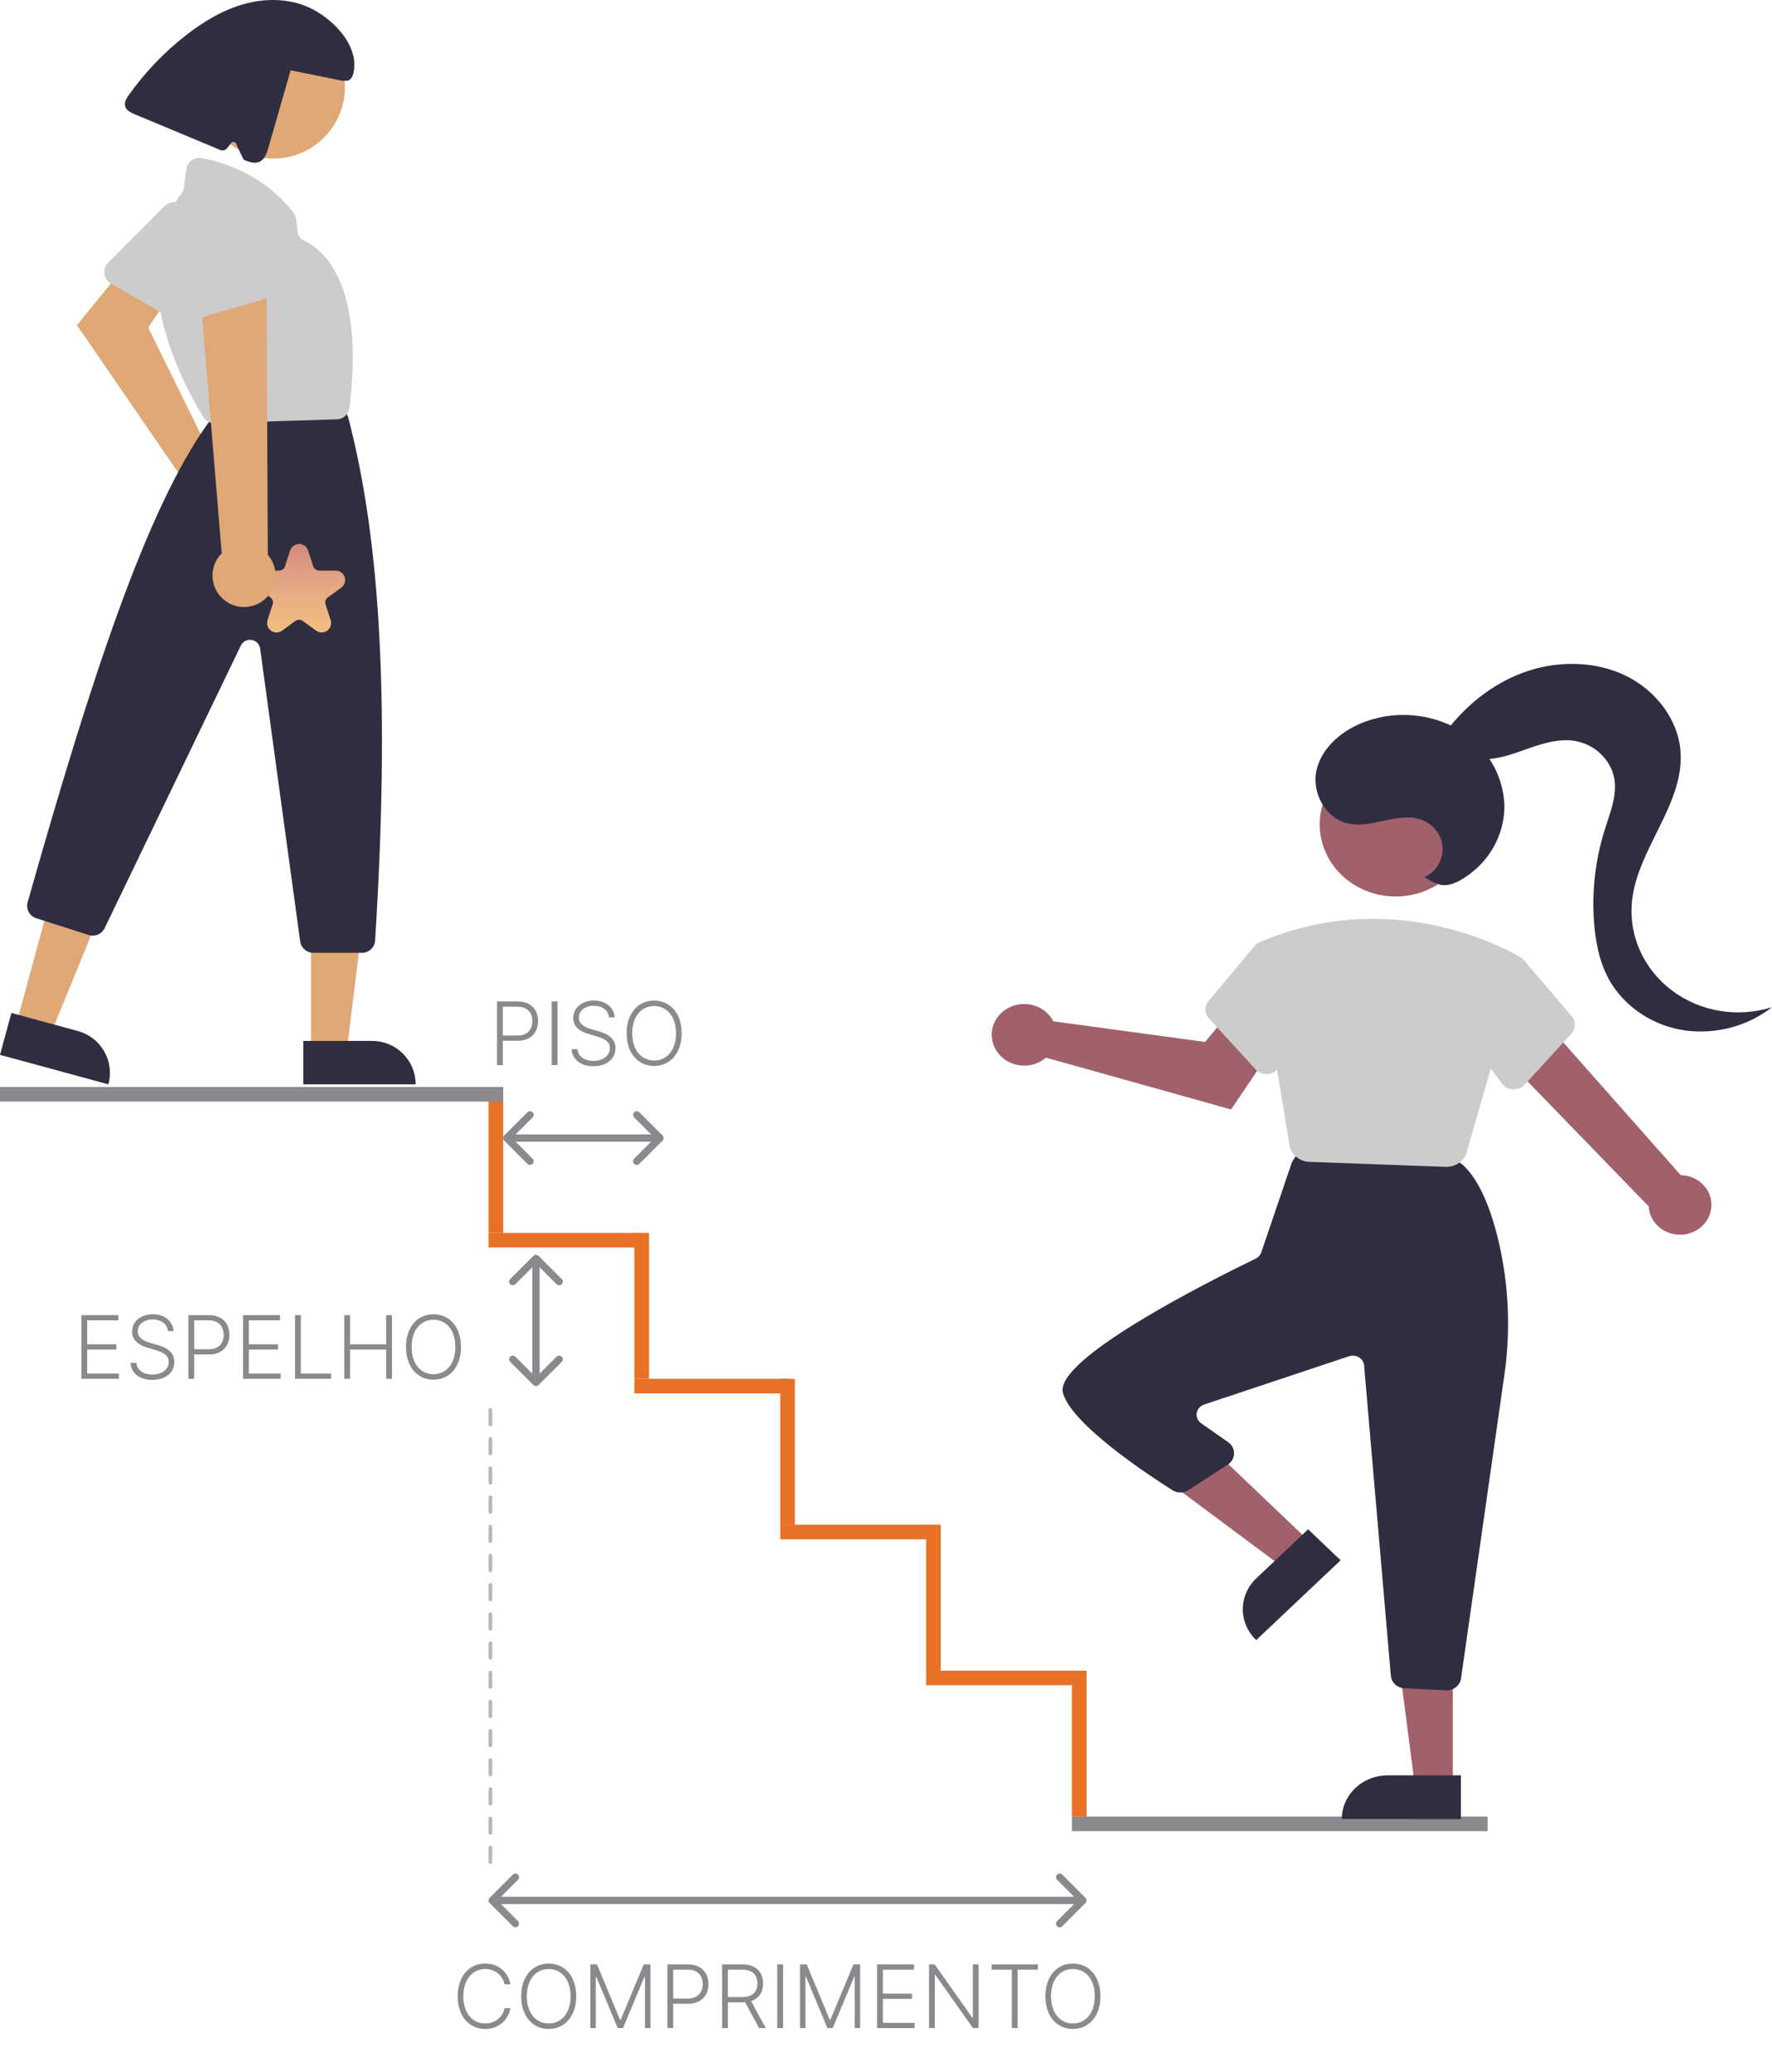 <svg width="243" height="284" viewBox="0 0 243 284" fill="none" xmlns="http://www.w3.org/2000/svg">
<path d="M127 230L148 230" stroke="#E97125" stroke-width="2"/>
<path d="M87 190L108 190" stroke="#E97125" stroke-width="2"/>
<path d="M107 210L128 210" stroke="#E97125" stroke-width="2"/>
<path d="M67 170L88 170" stroke="#E97125" stroke-width="2"/>
<path d="M148 249L148 238.63L148 229" stroke="#E97125" stroke-width="2"/>
<path d="M108 209L108 198.63L108 189" stroke="#E97125" stroke-width="2"/>
<path d="M68 169L68 158.63L68 149" stroke="#E97125" stroke-width="2"/>
<path d="M128 229L128 218.63L128 209" stroke="#E97125" stroke-width="2"/>
<path d="M88 189L88 178.63L88 169" stroke="#E97125" stroke-width="2"/>
<path d="M0 150L69 150" stroke="#898A8D" stroke-width="2"/>
<path d="M147 250L204 250" stroke="#898A8D" stroke-width="2"/>
<path d="M69.994 272C69.709 270.393 68.396 269.153 66.538 269.153C64.335 269.153 62.767 270.905 62.767 273.636C62.767 276.368 64.335 278.119 66.538 278.119C68.396 278.119 69.709 276.875 69.994 275.273H69.193C68.95 276.47 67.906 277.369 66.538 277.369C64.885 277.369 63.538 276.061 63.538 273.636C63.538 271.22 64.885 269.903 66.538 269.903C67.906 269.903 68.95 270.807 69.193 272H69.994ZM79.021 273.636C79.021 270.905 77.453 269.153 75.245 269.153C73.042 269.153 71.474 270.909 71.474 273.636C71.474 276.364 73.038 278.119 75.245 278.119C77.453 278.119 79.021 276.368 79.021 273.636ZM78.245 273.636C78.25 275.984 76.967 277.369 75.245 277.369C73.519 277.369 72.245 275.976 72.245 273.636C72.245 271.284 73.532 269.903 75.245 269.903C76.967 269.903 78.245 271.288 78.245 273.636ZM80.948 269.273V278H81.698V270.956H81.766L84.711 278H85.435L88.38 270.956H88.448V278H89.198V269.273H88.278L85.112 276.875H85.035L81.869 269.273H80.948ZM91.519 278H92.315V274.663H94.348C96.193 274.663 97.148 273.491 97.148 271.966C97.148 270.44 96.193 269.273 94.335 269.273H91.519V278ZM92.315 273.947V269.989H94.314C95.695 269.989 96.364 270.82 96.364 271.966C96.364 273.108 95.695 273.947 94.327 273.947H92.315ZM99.019 278H99.815V274.472H101.848C101.963 274.472 102.074 274.467 102.18 274.459L104.094 278H105.014L102.999 274.305C104.085 273.947 104.648 273.053 104.648 271.885C104.648 270.359 103.689 269.273 101.835 269.273H99.019V278ZM99.815 273.743V269.989H101.814C103.195 269.989 103.864 270.743 103.864 271.885C103.864 273.027 103.195 273.743 101.827 273.743H99.815ZM107.386 269.273H106.589V278H107.386V269.273ZM109.706 269.273V278H110.456V270.956H110.524L113.469 278H114.193L117.138 270.956H117.206V278H117.956V269.273H117.036L113.869 276.875H113.793L110.626 269.273H109.706ZM120.276 278H125.424V277.284H121.073V273.99H125.07V273.274H121.073V269.989H125.339V269.273H120.276V278ZM134.198 269.273H133.414V276.589H133.346L128.173 269.273H127.401V278H128.198V270.692H128.266L133.423 278H134.198V269.273ZM135.99 269.989H138.756V278H139.553V269.989H142.318V269.273H135.99V269.989ZM150.904 273.636C150.904 270.905 149.336 269.153 147.128 269.153C144.925 269.153 143.357 270.909 143.357 273.636C143.357 276.364 144.921 278.119 147.128 278.119C149.336 278.119 150.904 276.368 150.904 273.636ZM150.128 273.636C150.132 275.984 148.85 277.369 147.128 277.369C145.402 277.369 144.128 275.976 144.128 273.636C144.128 271.284 145.415 269.903 147.128 269.903C148.85 269.903 150.128 271.288 150.128 273.636Z" fill="#898A8D"/>
<path d="M11.159 189H16.307V188.284H11.956V184.99H15.953V184.274H11.956V180.989H16.222V180.273H11.159V189ZM23.023 182.455H23.794C23.734 181.129 22.588 180.149 20.965 180.149C19.354 180.149 18.114 181.116 18.114 182.523C18.114 183.643 18.906 184.347 20.274 184.751L21.318 185.058C22.401 185.374 23.142 185.778 23.142 186.669C23.142 187.717 22.192 188.42 20.888 188.42C19.712 188.42 18.791 187.854 18.706 186.818H17.888C17.982 188.199 19.107 189.149 20.888 189.149C22.78 189.149 23.913 188.08 23.913 186.682C23.913 185.233 22.652 184.653 21.544 184.342L20.624 184.078C19.776 183.839 18.885 183.409 18.885 182.489C18.885 181.551 19.724 180.865 20.943 180.865C22.098 180.865 22.925 181.483 23.023 182.455ZM25.831 189H26.628V185.663H28.66C30.506 185.663 31.46 184.491 31.46 182.966C31.46 181.44 30.506 180.273 28.648 180.273H25.831V189ZM26.628 184.947V180.989H28.626C30.007 180.989 30.676 181.82 30.676 182.966C30.676 184.108 30.007 184.947 28.639 184.947H26.628ZM33.331 189H38.479V188.284H34.128V184.99H38.125V184.274H34.128V180.989H38.394V180.273H33.331V189ZM40.456 189H45.412V188.284H41.253V180.273H40.456V189ZM47.206 189H48.003V184.99H52.955V189H53.751V180.273H52.955V184.274H48.003V180.273H47.206V189ZM63.22 184.636C63.22 181.905 61.652 180.153 59.445 180.153C57.242 180.153 55.673 181.909 55.673 184.636C55.673 187.364 57.237 189.119 59.445 189.119C61.652 189.119 63.22 187.368 63.22 184.636ZM62.445 184.636C62.449 186.984 61.166 188.369 59.445 188.369C57.719 188.369 56.445 186.976 56.445 184.636C56.445 182.284 57.731 180.903 59.445 180.903C61.166 180.903 62.445 182.288 62.445 184.636Z" fill="#898A8D"/>
<path d="M68.159 146H68.956V142.663H70.989C72.834 142.663 73.788 141.491 73.788 139.966C73.788 138.44 72.834 137.273 70.976 137.273H68.159V146ZM68.956 141.947V137.989H70.954C72.335 137.989 73.004 138.82 73.004 139.966C73.004 141.108 72.335 141.947 70.967 141.947H68.956ZM76.456 137.273H75.659V146H76.456V137.273ZM83.515 139.455H84.286C84.227 138.129 83.08 137.149 81.457 137.149C79.846 137.149 78.606 138.116 78.606 139.523C78.606 140.643 79.398 141.347 80.766 141.751L81.81 142.058C82.893 142.374 83.634 142.778 83.634 143.669C83.634 144.717 82.684 145.42 81.38 145.42C80.204 145.42 79.283 144.854 79.198 143.818H78.38C78.474 145.199 79.599 146.149 81.38 146.149C83.272 146.149 84.406 145.08 84.406 143.682C84.406 142.233 83.144 141.653 82.036 141.342L81.116 141.078C80.268 140.839 79.377 140.409 79.377 139.489C79.377 138.551 80.217 137.865 81.435 137.865C82.59 137.865 83.417 138.483 83.515 139.455ZM93.478 141.636C93.478 138.905 91.91 137.153 89.702 137.153C87.499 137.153 85.931 138.909 85.931 141.636C85.931 144.364 87.495 146.119 89.702 146.119C91.91 146.119 93.478 144.368 93.478 141.636ZM92.702 141.636C92.707 143.984 91.424 145.369 89.702 145.369C87.977 145.369 86.702 143.976 86.702 141.636C86.702 139.284 87.989 137.903 89.702 137.903C91.424 137.903 92.702 139.288 92.702 141.636Z" fill="#898A8D"/>
<path d="M69.146 155.646C68.951 155.842 68.951 156.158 69.146 156.354L72.328 159.536C72.524 159.731 72.84 159.731 73.035 159.536C73.231 159.34 73.231 159.024 73.035 158.828L70.207 156L73.035 153.172C73.231 152.976 73.231 152.66 73.035 152.464C72.84 152.269 72.524 152.269 72.328 152.464L69.146 155.646ZM90.854 156.354C91.049 156.158 91.049 155.842 90.854 155.646L87.672 152.464C87.476 152.269 87.16 152.269 86.965 152.464C86.769 152.66 86.769 152.976 86.965 153.172L89.793 156L86.965 158.828C86.769 159.024 86.769 159.34 86.965 159.536C87.16 159.731 87.476 159.731 87.672 159.536L90.854 156.354ZM69.5 156.5H90.5V155.5H69.5V156.5Z" fill="#898A8D"/>
<mask maskUnits="userSpaceOnUse" x="0" y="0" width="0" height="0" fill="black">
<rect fill="white" width="0" height="0"/>
</mask>
<path d="M73.854 172.146C73.658 171.951 73.342 171.951 73.146 172.146L69.965 175.328C69.769 175.524 69.769 175.84 69.965 176.036C70.16 176.231 70.476 176.231 70.672 176.036L73.5 173.207L76.328 176.036C76.524 176.231 76.84 176.231 77.035 176.036C77.231 175.84 77.231 175.524 77.035 175.328L73.854 172.146ZM73.146 189.854C73.342 190.049 73.658 190.049 73.854 189.854L77.035 186.672C77.231 186.476 77.231 186.16 77.035 185.964C76.84 185.769 76.524 185.769 76.328 185.964L73.5 188.793L70.672 185.964C70.476 185.769 70.16 185.769 69.965 185.964C69.769 186.16 69.769 186.476 69.965 186.672L73.146 189.854ZM73 172.5L73 189.5L74 189.5L74 172.5L73 172.5Z" fill="#898A8D" mask="url(#)"/>
<mask maskUnits="userSpaceOnUse" x="0" y="0" width="0" height="0" fill="black">
<rect fill="white" width="0" height="0"/>
</mask>
<path d="M67.146 260.146C66.951 260.342 66.951 260.658 67.146 260.854L70.328 264.036C70.524 264.231 70.84 264.231 71.035 264.036C71.231 263.84 71.231 263.524 71.035 263.328L68.207 260.5L71.035 257.672C71.231 257.476 71.231 257.16 71.035 256.964C70.84 256.769 70.524 256.769 70.328 256.964L67.146 260.146ZM148.854 260.854C149.049 260.658 149.049 260.342 148.854 260.146L145.672 256.964C145.476 256.769 145.16 256.769 144.964 256.964C144.769 257.16 144.769 257.476 144.964 257.672L147.793 260.5L144.964 263.328C144.769 263.524 144.769 263.84 144.964 264.036C145.16 264.231 145.476 264.231 145.672 264.036L148.854 260.854ZM67.5 261L148.5 261L148.5 260L67.5 260L67.5 261Z" fill="#898A8D" mask="url(#)"/>
<line x1="67.25" y1="193.25" x2="67.25" y2="256.75" stroke="#B7B7B8" stroke-width="0.5" stroke-linecap="round" stroke-dasharray="2 2"/>
<path d="M234.615 165.928C234.735 165.346 234.719 164.746 234.568 164.17C234.418 163.594 234.136 163.057 233.742 162.595C233.349 162.134 232.854 161.76 232.292 161.5C231.73 161.24 231.115 161.1 230.489 161.091L211.427 139.555L206.668 145.329L226.095 165.372C226.147 166.37 226.583 167.315 227.32 168.028C228.057 168.741 229.045 169.173 230.095 169.241C231.145 169.31 232.185 169.011 233.018 168.4C233.851 167.789 234.419 166.91 234.615 165.928H234.615Z" fill="#A0616A"/>
<path d="M144.093 139.422C144.226 139.605 144.344 139.798 144.446 139.998L165.26 142.822L168.421 139.014L175.1 142.79L168.822 152.08L143.436 144.978C142.766 145.553 141.928 145.922 141.032 146.034C140.136 146.146 139.225 145.997 138.421 145.606C137.617 145.215 136.957 144.601 136.53 143.845C136.102 143.09 135.927 142.229 136.028 141.377C136.128 140.524 136.5 139.721 137.093 139.075C137.687 138.428 138.473 137.968 139.349 137.755C140.224 137.543 141.147 137.589 141.995 137.887C142.842 138.184 143.574 138.72 144.093 139.422Z" fill="#A0616A"/>
<path d="M179.648 211.376L175.964 214.857L160.065 203.03L165.501 197.893L179.648 211.376Z" fill="#A0616A"/>
<path d="M172.266 224.815L183.842 213.876L179.389 209.632L172.285 216.344C171.698 216.899 171.231 217.558 170.912 218.285C170.594 219.011 170.429 219.789 170.427 220.576C170.425 221.362 170.587 222.142 170.902 222.869C171.218 223.596 171.681 224.258 172.266 224.815L172.266 224.815Z" fill="#2F2E41"/>
<path d="M199.227 244.76H194.029L191.556 225.734H199.228L199.227 244.76Z" fill="#A0616A"/>
<path d="M184.004 249.34L200.34 249.341L200.34 243.351L190.316 243.351C189.487 243.351 188.666 243.506 187.901 243.807C187.135 244.108 186.439 244.549 185.853 245.105C185.267 245.661 184.802 246.321 184.485 247.048C184.167 247.775 184.004 248.554 184.004 249.34Z" fill="#2F2E41"/>
<path d="M200.356 230.065L206.277 188.627C207.204 182.365 206.916 175.995 205.429 169.83C204.214 164.877 202.572 161.445 200.55 159.632C200.231 159.348 199.822 159.171 199.387 159.128L179.839 157.195C179.463 157.159 179.083 157.225 178.744 157.385C178.406 157.546 178.122 157.794 177.927 158.102L177.284 159.118C177.206 159.242 177.143 159.373 177.097 159.51L172.964 171.669C172.902 171.853 172.803 172.023 172.671 172.17C172.539 172.317 172.378 172.438 172.197 172.525C165.69 175.678 144.553 186.321 145.762 190.913C146.899 195.227 157.54 202.223 160.774 204.264C161.104 204.473 161.492 204.584 161.888 204.581C162.284 204.578 162.67 204.462 162.996 204.248L168.365 200.762C168.627 200.592 168.842 200.365 168.993 200.099C169.143 199.834 169.225 199.538 169.23 199.237C169.236 198.936 169.165 198.637 169.025 198.367C168.884 198.097 168.677 197.863 168.421 197.684L164.719 195.095C164.493 194.936 164.316 194.722 164.208 194.475C164.1 194.229 164.065 193.959 164.107 193.695C164.148 193.43 164.265 193.182 164.445 192.976C164.624 192.77 164.859 192.615 165.125 192.526L185.008 185.905C185.232 185.831 185.47 185.806 185.705 185.833C185.94 185.859 186.165 185.937 186.364 186.059C186.562 186.181 186.728 186.345 186.85 186.538C186.971 186.731 187.044 186.947 187.063 187.171L190.729 229.696C190.77 230.152 190.983 230.578 191.329 230.897C191.676 231.215 192.132 231.404 192.613 231.428L198.286 231.697C198.32 231.698 198.354 231.699 198.389 231.699C198.87 231.701 199.336 231.536 199.698 231.235C200.06 230.934 200.294 230.518 200.356 230.065Z" fill="#2F2E41"/>
<path d="M191.391 122.887C185.64 122.887 180.978 118.463 180.978 113.005C180.978 107.547 185.64 103.122 191.391 103.122C197.142 103.122 201.804 107.547 201.804 113.005C201.804 118.463 197.142 122.887 191.391 122.887Z" fill="#A0616A"/>
<path d="M201.131 157.939L208.796 131.397L208.665 131.313C208.501 131.208 191.979 120.855 172.636 129.198L172.285 129.389L176.827 156.937C176.926 157.566 177.253 158.142 177.752 158.567C178.251 158.991 178.89 159.237 179.559 159.262L198.249 159.944C198.287 159.945 198.324 159.946 198.362 159.946C198.992 159.947 199.605 159.751 200.105 159.389C200.606 159.026 200.967 158.516 201.131 157.939Z" fill="#CCCCCC"/>
<path d="M209.088 148.676L215.472 141.709C215.779 141.375 215.952 140.948 215.96 140.504C215.969 140.06 215.811 139.627 215.517 139.282L208.843 131.458L203.72 132.784L201.004 141.806L205.956 148.52C206.129 148.756 206.356 148.951 206.621 149.09C206.885 149.229 207.18 149.309 207.482 149.323C207.518 149.325 207.553 149.325 207.589 149.325C207.873 149.326 208.154 149.268 208.413 149.156C208.672 149.044 208.902 148.881 209.088 148.676Z" fill="#CCCCCC"/>
<path d="M173.786 147.225C174.088 147.211 174.382 147.131 174.647 146.992C174.911 146.853 175.139 146.658 175.311 146.422L180.264 139.708L177.882 130.211L173.165 128.99L172.285 129.389L165.751 137.184C165.456 137.529 165.299 137.962 165.307 138.406C165.316 138.85 165.489 139.277 165.796 139.611L172.18 146.578C172.366 146.782 172.596 146.946 172.855 147.058C173.113 147.17 173.394 147.228 173.679 147.227C173.714 147.227 173.75 147.227 173.786 147.225Z" fill="#CCCCCC"/>
<path d="M195.351 120.232C196.133 119.855 196.783 119.271 197.223 118.551C197.663 117.831 197.873 117.005 197.829 116.174C197.784 115.343 197.487 114.541 196.973 113.867C196.458 113.193 195.749 112.674 194.931 112.375C191.789 111.224 188.266 113.573 184.972 112.905C181.689 112.239 179.79 108.515 180.574 105.417C181.357 102.319 184.209 99.985 187.354 98.871C189.408 98.145 191.608 97.867 193.791 98.056C195.973 98.246 198.083 98.9 199.964 99.968C201.825 101.067 203.375 102.582 204.479 104.379C205.584 106.177 206.209 108.203 206.3 110.282C206.343 112.363 205.807 114.417 204.747 116.239C203.687 118.061 202.139 119.585 200.261 120.659C199.424 121.117 198.449 121.485 197.508 121.279C196.735 121.04 196.007 120.687 195.351 120.232Z" fill="#2F2E41"/>
<path d="M198.725 99.727C201.496 96.239 205.236 93.374 209.589 91.953C213.941 90.533 218.915 90.647 223.003 92.654C227.091 94.662 230.139 98.649 230.457 103.007C230.987 110.259 224.457 116.424 223.787 123.666C223.574 125.961 223.967 128.271 224.929 130.386C225.892 132.502 227.393 134.357 229.299 135.785C231.205 137.213 233.455 138.168 235.847 138.565C238.238 138.962 240.697 138.789 243 138.06C241.359 139.341 239.457 140.287 237.413 140.838C235.369 141.388 233.227 141.532 231.122 141.259C229.02 140.959 227.014 140.22 225.251 139.094C223.487 137.968 222.01 136.483 220.926 134.748C219.457 132.325 218.853 129.51 218.619 126.723C218.251 122.316 218.749 117.883 220.089 113.649C220.821 111.339 221.815 108.962 221.35 106.59C221.085 105.356 220.445 104.224 219.507 103.333C218.57 102.442 217.377 101.832 216.078 101.579C213.978 101.206 211.831 101.814 209.825 102.514C207.82 103.214 205.798 104.024 203.662 104.071C201.526 104.117 199.2 103.189 198.374 101.319L198.725 99.727Z" fill="#2F2E41"/>
<path d="M29.735 62.833C29.522 62.77 29.306 62.724 29.086 62.695L20.331 44.903L23.004 40.896L17.483 36.071L10.543 44.563L24.677 65.134C24.33 65.912 24.227 66.778 24.383 67.616C24.539 68.453 24.947 69.224 25.551 69.824C26.156 70.425 26.929 70.827 27.768 70.978C28.606 71.128 29.471 71.02 30.247 70.667C31.022 70.314 31.672 69.733 32.11 69.002C32.547 68.27 32.752 67.423 32.696 66.573C32.641 65.723 32.328 64.909 31.799 64.241C31.269 63.573 30.549 63.082 29.735 62.833V62.833Z" fill="#DFA876"/>
<path d="M14.787 38.529C14.907 38.655 15.043 38.763 15.194 38.849L24.152 44.043C24.368 44.167 24.607 44.246 24.854 44.274C25.101 44.302 25.352 44.278 25.589 44.204C25.827 44.13 26.047 44.008 26.235 43.844C26.422 43.681 26.574 43.481 26.681 43.256L31.038 34.05C31.223 33.663 31.263 33.222 31.151 32.808C31.038 32.393 30.78 32.033 30.423 31.793L24.87 28.015C24.523 27.78 24.105 27.673 23.688 27.712C23.27 27.752 22.88 27.936 22.584 28.233L14.822 36.022C14.491 36.354 14.303 36.801 14.297 37.269C14.29 37.737 14.466 38.188 14.787 38.529H14.787Z" fill="#CCCCCC"/>
<path d="M2.208 140.476L6.938 141.763L14.154 124.131L7.172 122.232L2.208 140.476Z" fill="#DFA876"/>
<path d="M10.685 141.331L1.563 138.849L-0 144.593L14.866 148.637C15.071 147.883 15.125 147.096 15.026 146.32C14.927 145.545 14.677 144.797 14.288 144.118C13.9 143.44 13.382 142.844 12.764 142.366C12.145 141.888 11.439 141.536 10.685 141.331Z" fill="#2F2E41"/>
<path d="M42.644 144.085L47.546 144.085L49.878 125.177L42.644 125.178L42.644 144.085Z" fill="#DFA876"/>
<path d="M51.048 142.685H41.594V148.637H57C57 147.855 56.846 147.081 56.547 146.359C56.248 145.637 55.809 144.981 55.257 144.428C54.704 143.875 54.048 143.437 53.325 143.138C52.603 142.839 51.829 142.685 51.048 142.685Z" fill="#2F2E41"/>
<path d="M37.48 21.739C32.056 21.739 27.659 17.342 27.659 11.919C27.659 6.495 32.056 2.098 37.48 2.098C42.904 2.098 47.3 6.495 47.3 11.919C47.3 17.342 42.904 21.739 37.48 21.739Z" fill="#DFA876"/>
<path d="M42.945 130.604H49.643C50.101 130.604 50.542 130.429 50.876 130.115C51.209 129.802 51.411 129.373 51.441 128.916C53.437 97.184 52.269 74.422 47.767 57.284C47.747 57.209 47.722 57.135 47.694 57.063L47.335 56.166C47.202 55.832 46.972 55.545 46.674 55.343C46.376 55.141 46.024 55.034 45.664 55.035H31.889C31.629 55.035 31.373 55.091 31.137 55.199C30.901 55.308 30.692 55.466 30.523 55.663L28.652 57.846C28.615 57.889 28.581 57.932 28.548 57.978C20.111 69.744 12.55 92.746 3.793 123.663C3.664 124.112 3.715 124.594 3.936 125.006C4.157 125.418 4.53 125.728 4.976 125.869L12.175 128.172C12.588 128.302 13.035 128.28 13.433 128.109C13.831 127.938 14.154 127.629 14.344 127.24L33.026 88.493C33.157 88.222 33.371 88 33.637 87.861C33.904 87.721 34.208 87.671 34.505 87.718C34.802 87.765 35.076 87.906 35.286 88.121C35.496 88.336 35.632 88.613 35.673 88.911L41.162 129.049C41.222 129.479 41.436 129.873 41.763 130.159C42.091 130.445 42.51 130.603 42.945 130.604Z" fill="#2F2E41"/>
<path d="M29.407 58.006C29.426 58.006 29.445 58.006 29.463 58.005L46.196 57.477C46.626 57.465 47.038 57.299 47.355 57.008C47.673 56.718 47.876 56.323 47.927 55.896C50.048 38.726 44.231 34.127 41.631 32.946C41.414 32.848 41.226 32.696 41.085 32.504C40.944 32.311 40.855 32.086 40.827 31.849L40.602 30.05C40.563 29.732 40.441 29.43 40.246 29.176C36.17 23.896 30.605 22.205 27.65 21.668C27.41 21.625 27.165 21.631 26.927 21.686C26.69 21.74 26.466 21.843 26.27 21.987C26.074 22.131 25.909 22.313 25.785 22.523C25.661 22.733 25.581 22.965 25.55 23.207L25.213 25.791C25.179 26.037 25.081 26.271 24.928 26.467C16.428 37.58 25.898 53.987 27.882 57.163C28.044 57.421 28.269 57.633 28.536 57.781C28.803 57.928 29.102 58.006 29.407 58.006Z" fill="#CCCCCC"/>
<path d="M17.667 13.024C19.857 9.939 22.485 7.189 25.466 4.859C27.944 2.924 30.703 1.27 33.746 0.479C36.79 -0.313 40.151 -0.178 42.928 1.298C45.705 2.774 48.576 5.706 48.593 8.851C48.599 9.861 48.342 11.228 47.347 11.053L47.059 11.091C44.659 10.606 42.259 10.121 39.859 9.637C38.837 13.184 37.815 16.731 36.793 20.279C36.577 21.026 36.288 21.863 35.578 22.181C34.91 22.482 34.137 22.199 33.461 21.916C33.35 21.87 32.394 19.725 32.394 19.725C32.37 19.657 32.329 19.598 32.274 19.552C32.22 19.507 32.154 19.476 32.084 19.465C32.013 19.453 31.941 19.46 31.875 19.485C31.808 19.511 31.75 19.554 31.705 19.609L31.138 20.319C31.029 20.454 30.879 20.551 30.711 20.594C30.543 20.637 30.365 20.624 30.205 20.557C26.291 18.923 22.378 17.29 18.464 15.656C17.923 15.43 17.318 15.135 17.161 14.57C17.011 14.029 17.342 13.482 17.667 13.024Z" fill="#2F2E41"/>
<path d="M37.923 86.688C38.195 86.687 38.459 86.599 38.678 86.438L40.498 85.115C40.649 85.005 40.831 84.946 41.018 84.946C41.205 84.946 41.388 85.005 41.538 85.115L43.359 86.438C43.578 86.597 43.842 86.683 44.114 86.683C44.385 86.683 44.649 86.597 44.869 86.438C45.088 86.278 45.252 86.053 45.336 85.795C45.42 85.537 45.42 85.26 45.336 85.001L44.641 82.862C44.582 82.684 44.582 82.493 44.64 82.315C44.698 82.137 44.811 81.982 44.962 81.872L46.782 80.55C47.002 80.39 47.165 80.165 47.249 79.907C47.333 79.649 47.333 79.371 47.249 79.113C47.165 78.855 47.002 78.63 46.782 78.471C46.563 78.311 46.298 78.226 46.027 78.226H43.777C43.59 78.226 43.408 78.167 43.257 78.057C43.105 77.947 42.993 77.792 42.935 77.614L42.24 75.475C42.157 75.216 41.993 74.992 41.774 74.832C41.554 74.673 41.29 74.587 41.018 74.587C40.747 74.587 40.483 74.673 40.263 74.832C40.044 74.992 39.88 75.216 39.796 75.475L39.101 77.614C39.044 77.792 38.931 77.947 38.78 78.057C38.629 78.167 38.447 78.226 38.26 78.226H36.01C35.739 78.226 35.474 78.311 35.255 78.471C35.035 78.63 34.872 78.855 34.788 79.113C34.704 79.371 34.704 79.649 34.788 79.907C34.872 80.165 35.035 80.39 35.255 80.55L37.075 81.872C37.226 81.982 37.339 82.137 37.397 82.315C37.455 82.493 37.454 82.684 37.396 82.862L36.701 85.001C36.614 85.259 36.612 85.538 36.697 85.797C36.781 86.056 36.946 86.28 37.168 86.438C37.386 86.599 37.651 86.687 37.923 86.688Z" fill="#FFAB07"/>
<path d="M37.923 86.688C38.195 86.687 38.459 86.599 38.678 86.438L40.498 85.115C40.649 85.005 40.831 84.946 41.018 84.946C41.205 84.946 41.388 85.005 41.538 85.115L43.359 86.438C43.578 86.597 43.842 86.683 44.114 86.683C44.385 86.683 44.649 86.597 44.869 86.438C45.088 86.278 45.252 86.053 45.336 85.795C45.42 85.537 45.42 85.26 45.336 85.001L44.641 82.862C44.582 82.684 44.582 82.493 44.64 82.315C44.698 82.137 44.811 81.982 44.962 81.872L46.782 80.55C47.002 80.39 47.165 80.165 47.249 79.907C47.333 79.649 47.333 79.371 47.249 79.113C47.165 78.855 47.002 78.63 46.782 78.471C46.563 78.311 46.298 78.226 46.027 78.226H43.777C43.59 78.226 43.408 78.167 43.257 78.057C43.105 77.947 42.993 77.792 42.935 77.614L42.24 75.475C42.157 75.216 41.993 74.992 41.774 74.832C41.554 74.673 41.29 74.587 41.018 74.587C40.747 74.587 40.483 74.673 40.263 74.832C40.044 74.992 39.88 75.216 39.796 75.475L39.101 77.614C39.044 77.792 38.931 77.947 38.78 78.057C38.629 78.167 38.447 78.226 38.26 78.226H36.01C35.739 78.226 35.474 78.311 35.255 78.471C35.035 78.63 34.872 78.855 34.788 79.113C34.704 79.371 34.704 79.649 34.788 79.907C34.872 80.165 35.035 80.39 35.255 80.55L37.075 81.872C37.226 81.982 37.339 82.137 37.397 82.315C37.455 82.493 37.454 82.684 37.396 82.862L36.701 85.001C36.614 85.259 36.612 85.538 36.697 85.797C36.781 86.056 36.946 86.28 37.168 86.438C37.386 86.599 37.651 86.687 37.923 86.688Z" fill="url(#paint0_linear)"/>
<path d="M30.967 82.41C30.453 82.05 30.024 81.581 29.711 81.037C29.398 80.492 29.208 79.886 29.154 79.26C29.101 78.635 29.185 78.005 29.401 77.415C29.617 76.826 29.96 76.291 30.405 75.848L27.297 38.315L36.551 39.588L36.727 76.055C37.421 76.852 37.799 77.876 37.788 78.933C37.778 79.991 37.38 81.007 36.67 81.791C35.96 82.574 34.987 83.07 33.936 83.184C32.885 83.298 31.829 83.023 30.967 82.41Z" fill="#DFA876"/>
<path d="M26.692 43.719C26.866 43.719 27.038 43.694 27.204 43.645L37.139 40.723C37.378 40.653 37.599 40.534 37.79 40.374C37.98 40.214 38.135 40.016 38.245 39.792C38.355 39.569 38.418 39.325 38.429 39.077C38.44 38.828 38.399 38.58 38.309 38.348L34.633 28.85C34.479 28.449 34.187 28.116 33.809 27.913C33.43 27.709 32.992 27.649 32.572 27.742L26.009 29.169C25.599 29.258 25.234 29.487 24.975 29.817C24.717 30.147 24.581 30.557 24.593 30.977L24.898 41.969C24.911 42.437 25.106 42.881 25.441 43.208C25.776 43.534 26.225 43.718 26.692 43.719H26.692Z" fill="#CCCCCC"/>
<defs>
<linearGradient id="paint0_linear" x1="41.018" y1="74.587" x2="41.018" y2="86.688" gradientUnits="userSpaceOnUse">
<stop stop-color="#CCBBBB"/>
<stop offset="0" stop-color="#DAAFAF"/>
<stop offset="0" stop-color="#D28686" stop-opacity="0.948"/>
<stop offset="1" stop-color="#E9CBCB" stop-opacity="0.604"/>
<stop offset="1" stop-color="white" stop-opacity="0"/>
</linearGradient>
</defs>
</svg>
